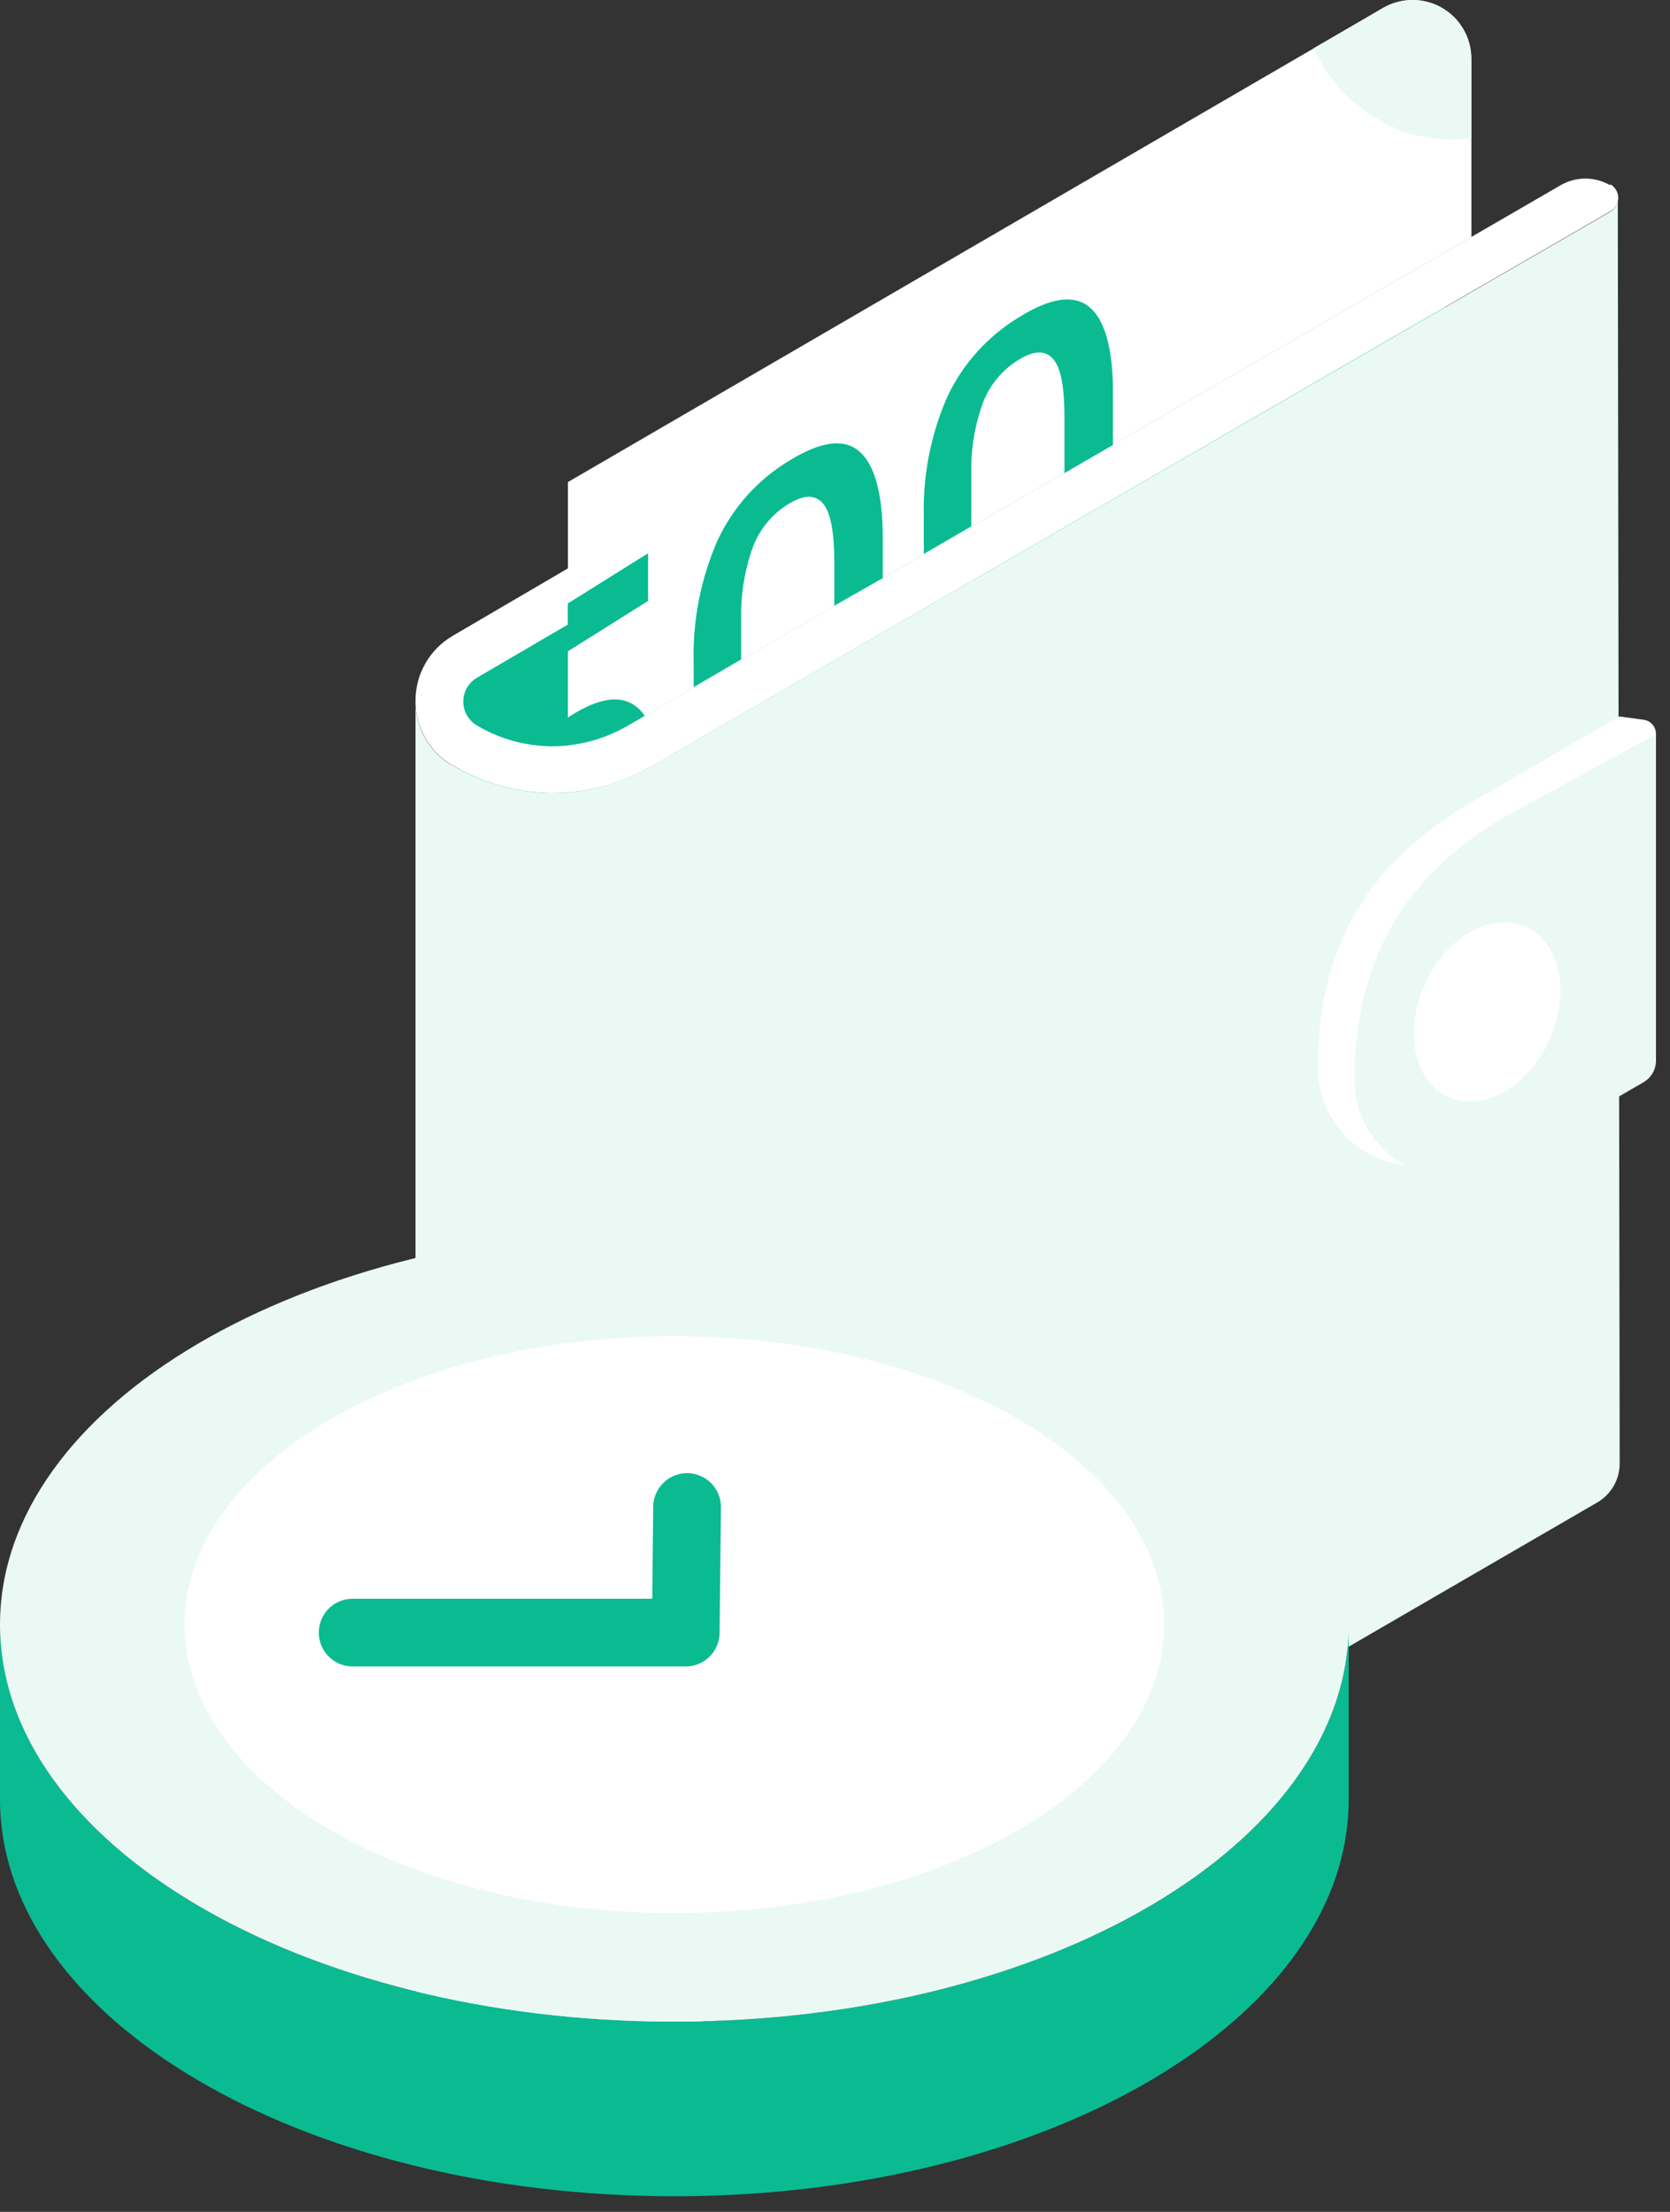 <svg width="37" height="49" viewBox="0 0 37 49" fill="none" xmlns="http://www.w3.org/2000/svg">
<rect x="0" y="0" width="37" height="49" fill="#333333" stroke="none"/>
<path d="M32.066 30.232L32.034 2.216C32.023 2.281 31.997 2.342 31.958 2.394C31.919 2.447 31.869 2.49 31.81 2.519V2.588L10.898 14.812C9.424 15.441 9.798 17.086 10.898 17.739H10.914C11.583 18.136 12.346 18.348 13.124 18.353C13.903 18.357 14.668 18.155 15.342 17.765L31.863 8.201L32.066 30.232Z" fill="#0ABB92"/>
<path d="M35.672 4.103C35.505 4.007 35.317 3.956 35.124 3.956C34.932 3.956 34.743 4.007 34.577 4.103L13.888 16.09C13.383 16.383 12.808 16.536 12.223 16.532C11.638 16.529 11.065 16.369 10.563 16.069V16.069C10.472 16.015 10.397 15.937 10.344 15.845C10.292 15.753 10.264 15.648 10.264 15.542C10.264 15.436 10.292 15.332 10.344 15.24C10.397 15.147 10.472 15.07 10.563 15.016L31.825 2.586C31.887 2.551 31.937 2.5 31.973 2.438C32.008 2.377 32.026 2.307 32.026 2.236C32.026 2.165 32.008 2.096 31.973 2.034C31.937 1.973 31.887 1.922 31.825 1.886V1.886C31.681 1.801 31.516 1.757 31.349 1.757C31.181 1.757 31.017 1.801 30.872 1.886L10.024 14.089C9.774 14.236 9.567 14.446 9.424 14.698C9.28 14.95 9.205 15.234 9.205 15.524C9.205 15.814 9.28 16.098 9.424 16.35C9.567 16.602 9.774 16.811 10.024 16.959H10.039C10.702 17.353 11.458 17.563 12.229 17.567C13 17.571 13.758 17.369 14.425 16.983L35.682 4.68C35.734 4.649 35.777 4.606 35.807 4.553C35.837 4.501 35.853 4.442 35.853 4.382C35.853 4.322 35.837 4.263 35.807 4.211C35.777 4.158 35.734 4.115 35.682 4.085L35.672 4.103Z" fill="white"/>
<path d="M35.669 4.697C35.722 4.667 35.766 4.624 35.797 4.572C35.827 4.52 35.843 4.46 35.843 4.399L35.885 32.417C35.886 32.593 35.84 32.766 35.752 32.919C35.664 33.072 35.537 33.198 35.385 33.286L14.415 45.45C13.506 45.967 12.443 46.142 11.416 45.944C10.926 45.851 10.455 45.673 10.026 45.418C9.802 45.287 9.613 45.105 9.473 44.887C9.333 44.668 9.246 44.42 9.22 44.162C9.211 44.084 9.206 44.006 9.205 43.928V15.523C9.202 15.813 9.276 16.098 9.419 16.351C9.562 16.603 9.768 16.813 10.018 16.96H10.034C10.697 17.354 11.453 17.564 12.224 17.568C12.995 17.572 13.753 17.37 14.42 16.984V16.984L35.669 4.697Z" fill="#EBF9F5"/>
<path d="M36.687 23.539V16.293C36.696 16.213 36.674 16.132 36.625 16.067C36.576 16.002 36.504 15.959 36.424 15.946L35.879 15.872L32.561 17.799C30.479 19.01 29.199 20.798 29.199 23.644V23.66C29.2 24.041 29.301 24.416 29.493 24.745C29.685 25.075 29.96 25.348 30.292 25.537C30.623 25.727 30.998 25.825 31.38 25.823C31.761 25.82 32.135 25.717 32.464 25.524L36.687 23.539Z" fill="white"/>
<path d="M36.689 23.5V16.265L33.374 18.074C31.291 19.285 30.009 21.094 30.009 23.921C30.01 24.303 30.111 24.678 30.302 25.009C30.494 25.339 30.769 25.613 31.101 25.804C31.432 25.994 31.807 26.094 32.189 26.093C32.571 26.092 32.946 25.99 33.276 25.798L36.415 23.974C36.498 23.926 36.567 23.857 36.615 23.773C36.663 23.69 36.688 23.596 36.689 23.5V23.5Z" fill="#EBF9F5"/>
<path d="M34.323 23.048C34.801 22.007 34.574 20.88 33.815 20.532C33.057 20.184 32.054 20.746 31.576 21.787C31.098 22.828 31.325 23.955 32.084 24.303C32.842 24.651 33.845 24.089 34.323 23.048Z" fill="white"/>
<path d="M32.6 1.301C32.6 1.073 32.54 0.848 32.425 0.65C32.311 0.451 32.146 0.287 31.947 0.173C31.749 0.059 31.524 -0.001 31.295 7.24264e-06C31.066 0.001 30.841 0.062 30.644 0.177L12.583 10.679V16.508C12.876 16.477 13.164 16.407 13.439 16.3V16.3C13.51 16.271 13.581 16.245 13.649 16.211C13.718 16.177 13.812 16.134 13.892 16.09L31.684 5.78L32.6 5.253V1.301Z" fill="white"/>
<path d="M14.359 12.256L12.579 13.37V14.431L14.359 13.312V12.256Z" fill="#0ABB92"/>
<path d="M14.059 15.626C13.722 15.394 13.25 15.47 12.645 15.855L12.579 15.902V16.508C12.872 16.477 13.16 16.407 13.435 16.3V16.3C13.506 16.271 13.577 16.244 13.645 16.21C13.714 16.176 13.809 16.134 13.887 16.089L14.285 15.857C14.225 15.767 14.148 15.688 14.059 15.626V15.626Z" fill="#0ABB92"/>
<path d="M19.559 12.806V11.924C19.559 10.927 19.375 10.284 19.033 9.995C18.69 9.705 18.172 9.779 17.474 10.213C16.783 10.632 16.233 11.247 15.894 11.98C15.526 12.824 15.346 13.739 15.368 14.66V15.221L16.421 14.607V13.688C16.412 13.15 16.501 12.615 16.684 12.109C16.833 11.724 17.101 11.397 17.45 11.177C17.806 10.953 18.066 10.948 18.24 11.161C18.414 11.374 18.485 11.819 18.485 12.496V13.417L19.559 12.806Z" fill="#0ABB92"/>
<path d="M24.658 9.857V8.688C24.658 7.706 24.474 7.077 24.131 6.798C23.789 6.519 23.27 6.595 22.573 7.03C21.886 7.446 21.337 8.055 20.993 8.78C20.627 9.609 20.448 10.508 20.467 11.413V12.271L21.52 11.658V10.455C21.512 9.927 21.601 9.402 21.783 8.907C21.933 8.525 22.202 8.201 22.549 7.983C22.904 7.759 23.165 7.751 23.339 7.959C23.513 8.167 23.584 8.601 23.584 9.275V10.481L24.658 9.857Z" fill="#0ABB92"/>
<path d="M30.639 0.177L29.104 1.07C29.498 1.923 30.213 2.585 31.094 2.913C31.576 3.078 32.09 3.129 32.595 3.06V1.301C32.595 1.073 32.535 0.848 32.42 0.65C32.306 0.451 32.141 0.287 31.942 0.173C31.744 0.059 31.519 -0.001 31.29 7.24264e-06C31.061 0.001 30.837 0.062 30.639 0.177V0.177Z" fill="#EBF9F5"/>
<path d="M0 35.992C0 40.851 6.691 44.785 14.941 44.785C23.191 44.785 29.881 40.851 29.881 35.992V39.86C29.881 44.72 23.191 48.654 14.941 48.654C6.691 48.654 0 44.72 0 39.86V35.992Z" fill="#0ABB92"/>
<path d="M14.941 44.785C23.192 44.785 29.881 40.848 29.881 35.991C29.881 31.135 23.192 27.198 14.941 27.198C6.689 27.198 0 31.135 0 35.991C0 40.848 6.689 44.785 14.941 44.785Z" fill="#EBF9F5"/>
<path d="M14.942 42.379C20.935 42.379 25.793 39.519 25.793 35.99C25.793 32.462 20.935 29.602 14.942 29.602C8.949 29.602 4.091 32.462 4.091 35.99C4.091 39.519 8.949 42.379 14.942 42.379Z" fill="white"/>
<path d="M15.223 33.385L15.193 36.167H7.813" stroke="#0ABB92" stroke-width="1.5" stroke-linecap="round" stroke-linejoin="round"/>
</svg>
